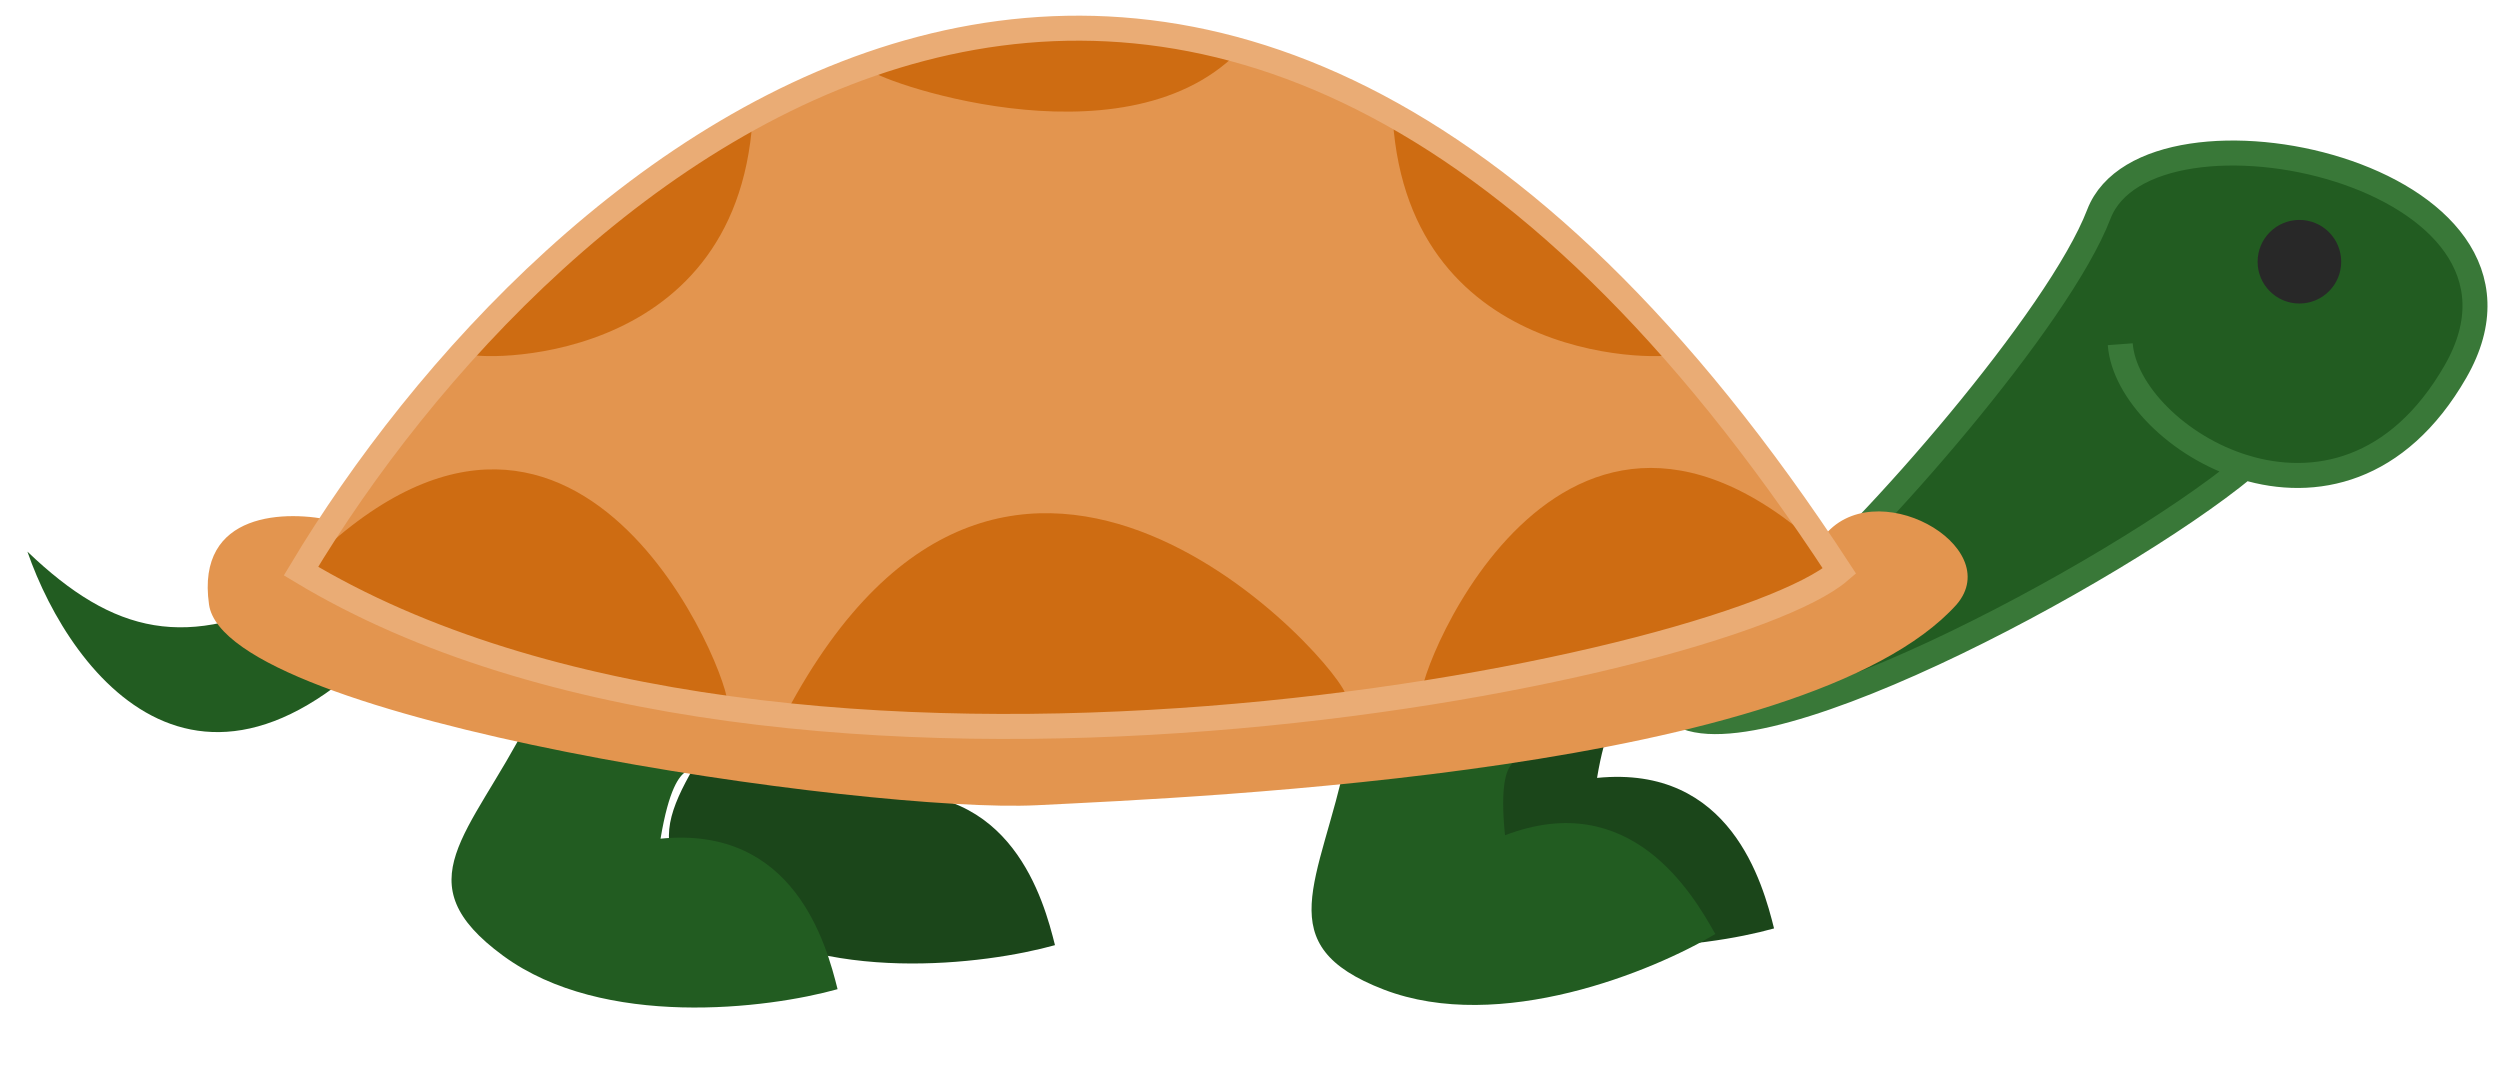 <svg width="100" height="43" viewBox="0 0 100 43" fill="none" xmlns="http://www.w3.org/2000/svg">
<path d="M83.954 8.567C82.356 12.729 74.824 21.343 71.401 24.172C70.26 24.811 64.326 25.431 66.836 28.279C69.347 31.126 84.709 22.895 89.793 18.697C92.562 19.537 95.904 18.89 98.218 14.864C102.783 6.925 85.951 3.366 83.954 8.567Z" fill="#225C21"/>
<path d="M84.81 13.769C84.95 15.658 87.101 17.88 89.793 18.697M89.793 18.697C92.562 19.537 95.904 18.89 98.218 14.864C102.783 6.925 85.951 3.366 83.954 8.567C82.356 12.729 74.824 21.343 71.401 24.172C70.26 24.811 64.326 25.431 66.836 28.279C69.347 31.126 84.709 22.895 89.793 18.697Z" stroke="#397838"/>
<path d="M28.82 36.468C24.807 33.525 27.483 31.674 29.824 27.103C31.475 26.3 34.711 27.66 36.122 28.441C36.791 29.779 35.787 27.772 35.118 31.785C40.47 31.25 41.753 36.022 42.199 37.806C39.412 38.586 32.834 39.411 28.82 36.468Z" fill="#1B461A"/>
<path d="M57.584 35.799C53.57 32.856 56.246 31.005 58.588 26.434C60.239 25.631 63.474 26.991 64.885 27.772C65.554 29.11 64.551 27.103 63.882 31.116C69.233 30.581 70.516 35.353 70.962 37.137C68.175 37.917 61.597 38.742 57.584 35.799Z" fill="#1B461A"/>
<path d="M20.124 38.229C16.111 35.286 18.787 33.435 21.128 28.865C22.779 28.062 26.014 29.422 27.426 30.202C28.095 31.54 27.091 29.534 26.422 33.547C31.774 33.012 33.057 37.783 33.503 39.567C30.715 40.348 24.138 41.173 20.124 38.229Z" fill="#225C21"/>
<path d="M55.352 39.583C50.706 37.796 52.803 35.308 53.862 30.283C55.244 29.075 58.723 29.538 60.29 29.92C61.286 31.035 59.791 29.363 60.2 33.411C65.223 31.49 67.714 35.757 68.612 37.361C66.128 38.846 59.997 41.369 55.352 39.583Z" fill="#225C21"/>
<path d="M1.096 22.064C4.575 25.395 7.49 26.026 12.013 23.72C12.879 23.623 15.13 23.463 17.215 23.608C8.559 34.582 2.862 27.152 1.096 22.064Z" fill="#225C21"/>
<path d="M8.361 24.182C7.826 20.436 11.483 20.392 13.378 20.838L12.041 22.844C13.044 24.182 22.074 26.858 24.416 27.527C26.021 28.329 37.125 28.976 42.476 29.199C45.932 28.865 54.182 27.995 59.534 27.192C65.153 26.657 71.24 24.071 73.581 22.844C73.47 22.733 73.18 22.309 72.912 21.506C74.919 18.831 80.27 21.841 78.263 24.182C72.243 30.871 48.162 31.875 41.473 32.209C34.784 32.544 9.03 28.865 8.361 24.182Z" fill="#E3954F"/>
<path d="M12.04 22.844C21.851 6.456 47.895 -16.488 73.581 22.844C68.899 26.858 31.439 34.55 12.04 22.844Z" fill="#E3954F"/>
<path d="M34.784 2.777C34.784 3.111 44.818 6.79 49.5 2.108C48.496 1.773 41.807 -0.568 34.784 2.777Z" fill="#CE6C12"/>
<path d="M53.848 27.861C53.848 26.829 40.469 11.473 31.439 28.53C32.777 28.865 41.138 29.534 53.848 27.861Z" fill="#CE6C12"/>
<path d="M29.098 28.196C29.34 27.381 23.171 11.503 12.041 22.844C13.018 23.422 18.676 26.532 29.098 28.196Z" fill="#CE6C12"/>
<path d="M56.858 27.861C56.616 27.046 62.668 11.503 73.799 22.844C72.822 23.422 67.28 26.198 56.858 27.861Z" fill="#CE6C12"/>
<path d="M18.73 14.149C18.929 14.417 29.432 14.817 30.101 4.784C29.096 5.113 23.747 7.794 18.73 14.149Z" fill="#CE6C12"/>
<path d="M67.085 14.149C66.886 14.417 56.382 14.817 55.713 4.784C56.718 5.113 62.068 7.794 67.085 14.149Z" fill="#CE6C12"/>
<path d="M12.04 22.844C21.851 6.456 47.895 -16.488 73.581 22.844C68.899 26.858 31.439 34.55 12.04 22.844Z" stroke="#EAAC75"/>
<circle cx="91.976" cy="10.469" r="1.672" fill="#282828"/>
</svg>
